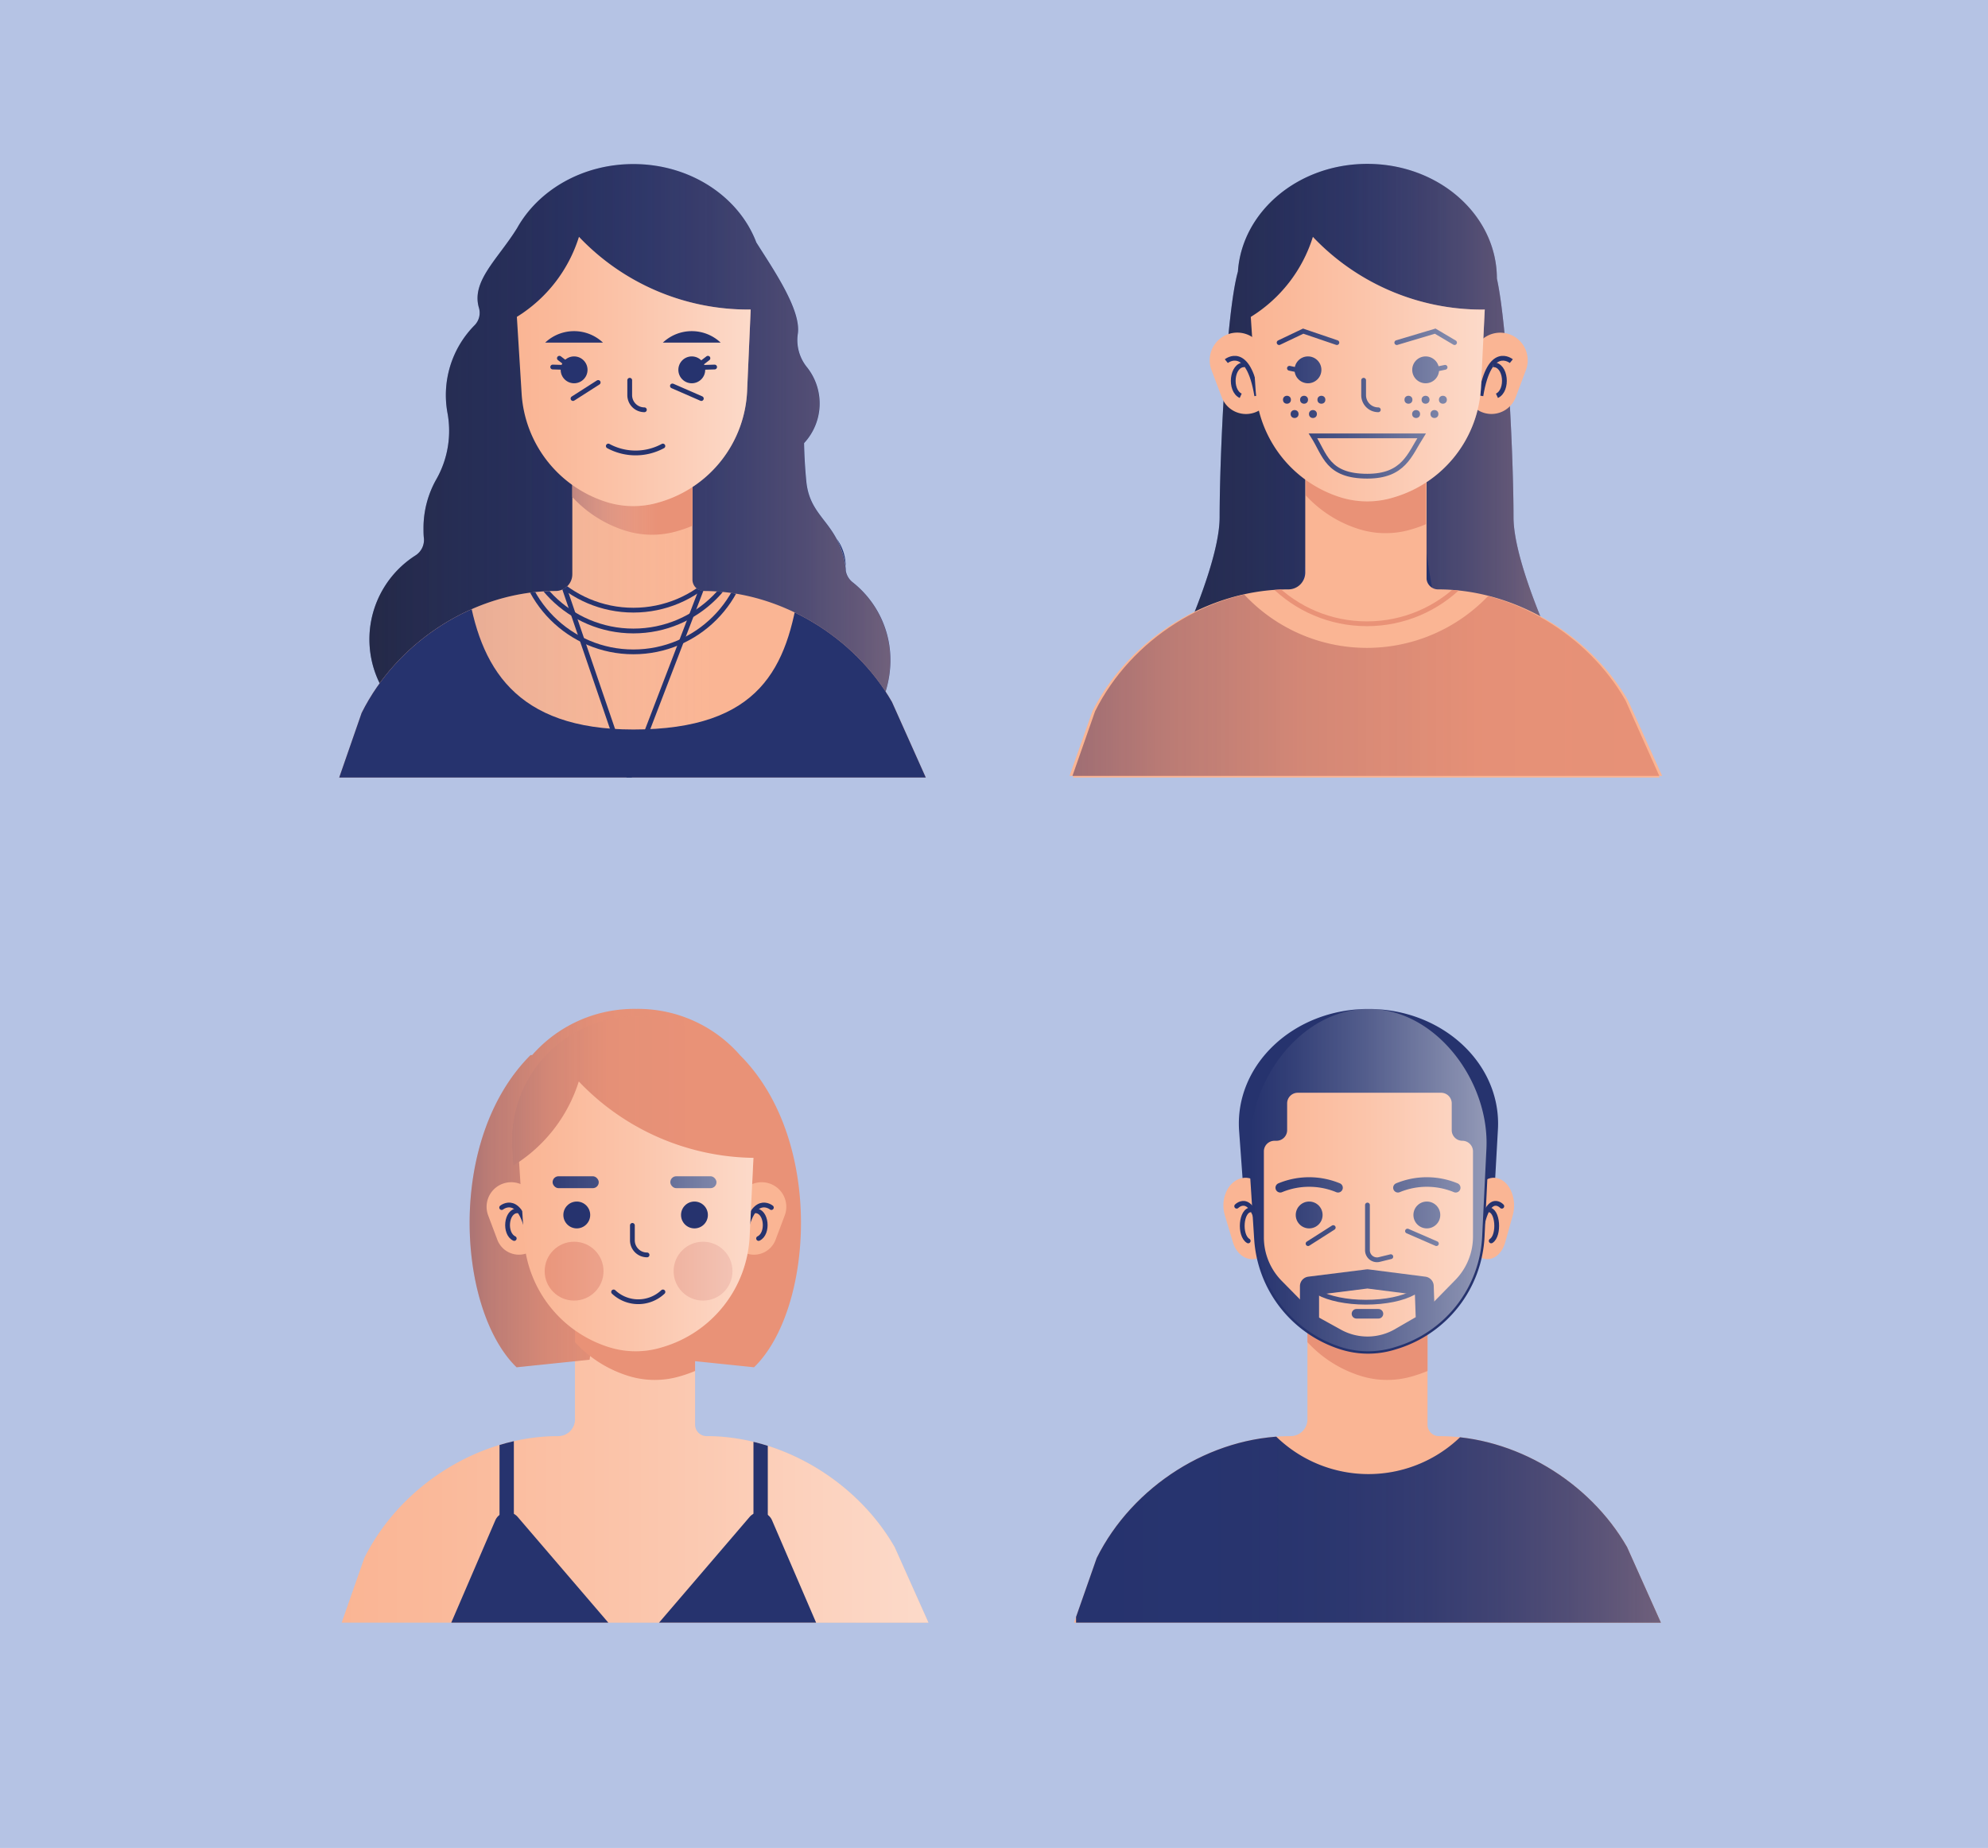 <svg xmlns="http://www.w3.org/2000/svg" xmlns:xlink="http://www.w3.org/1999/xlink" viewBox="0 0 416.09 386.79"><defs><style>.a,.ab,.p,.q,.r,.x{fill:none;}.b{isolation:isolate;}.c{fill:#b5c3e4;}.d{fill:#26336e;}.ad,.e,.g,.s,.y,.z{mix-blend-mode:multiply;}.e{fill:url(#a);}.f,.h,.n{mix-blend-mode:screen;}.f{fill:url(#b);}.g{fill:url(#c);}.h,.n{opacity:0.7;}.h{fill:url(#d);}.i,.l,.v{fill:#fab594;}.ac,.ae,.af,.ag,.j{mix-blend-mode:overlay;}.j{fill:url(#e);}.k{fill:#e99277;}.ab,.l,.p,.q,.r,.v{stroke:#26336e;}.l,.p,.q,.r{stroke-linecap:round;}.l,.p,.q{stroke-linejoin:round;}.m{clip-path:url(#f);}.n{fill:url(#g);}.o{clip-path:url(#h);}.p{stroke-width:4px;}.q{stroke-width:2px;}.ab,.r,.v,.x{stroke-miterlimit:10;}.s{opacity:0.5;fill:url(#i);}.t{clip-path:url(#j);}.u{fill:url(#k);}.w{clip-path:url(#l);}.x{stroke:#e99277;}.y{fill:url(#m);}.z{fill:url(#n);}.aa{clip-path:url(#o);}.ab{stroke-width:3px;}.ac{fill:url(#p);}.ad{fill:url(#q);}.ae{fill:url(#r);}.af{fill:url(#s);}.ag{fill:url(#t);}</style><linearGradient id="a" x1="240.48" y1="91.63" x2="331.57" y2="91.63" gradientUnits="userSpaceOnUse"><stop offset="0" stop-color="#231f20" stop-opacity="0.5"/><stop offset="0.09" stop-color="#231f20" stop-opacity="0.4"/><stop offset="0.51" stop-color="#231f20" stop-opacity="0.1"/><stop offset="1" stop-color="#231f20" stop-opacity="0"/></linearGradient><linearGradient id="b" x1="240.48" y1="91.63" x2="331.57" y2="91.63" gradientUnits="userSpaceOnUse"><stop offset="0" stop-color="#fab594" stop-opacity="0"/><stop offset="0.29" stop-color="#fab594" stop-opacity="0.01"/><stop offset="0.46" stop-color="#fab594" stop-opacity="0.04"/><stop offset="0.6" stop-color="#fab594" stop-opacity="0.1"/><stop offset="0.72" stop-color="#fab594" stop-opacity="0.18"/><stop offset="0.84" stop-color="#fab594" stop-opacity="0.29"/><stop offset="0.94" stop-color="#fab594" stop-opacity="0.41"/><stop offset="1" stop-color="#fab594" stop-opacity="0.5"/></linearGradient><linearGradient id="c" x1="77.32" y1="96.63" x2="186.36" y2="96.63" xlink:href="#a"/><linearGradient id="d" x1="77.28" y1="96.63" x2="186.32" y2="96.63" xlink:href="#b"/><linearGradient id="e" x1="71.51" y1="301.59" x2="194.33" y2="301.59" gradientUnits="userSpaceOnUse"><stop offset="0" stop-color="#fff" stop-opacity="0"/><stop offset="0.17" stop-color="#fff" stop-opacity="0.06"/><stop offset="0.49" stop-color="#fff" stop-opacity="0.21"/><stop offset="0.93" stop-color="#fff" stop-opacity="0.46"/><stop offset="1" stop-color="#fff" stop-opacity="0.5"/></linearGradient><clipPath id="f"><path class="a" d="M340.54,323.81c-7.89-13.74-23.52-23.22-39.36-23.22h0a2.39,2.39,0,0,1-2.4-2.4V263.55H273.65v33.53a3.52,3.52,0,0,1-3.52,3.51h0c-16.78,0-33.11,10.49-40.59,25.51l-4.74,13.53H347.62Z"/></clipPath><linearGradient id="g" x1="225.22" y1="322.69" x2="347.62" y2="322.69" xlink:href="#b"/><clipPath id="h"><path class="a" d="M292.16,281.9l-.39.12a18.64,18.64,0,0,1-11.09-.07h0A25.43,25.43,0,0,1,263,259.34l-1.19-18.52a24.69,24.69,0,0,1,24.64-26.27h0a24.69,24.69,0,0,1,24.66,25.87l-.89,18.37A25.4,25.4,0,0,1,292.16,281.9Z"/></clipPath><linearGradient id="i" x1="193.93" y1="124.7" x2="71.11" y2="124.7" gradientUnits="userSpaceOnUse"><stop offset="0.35" stop-color="#fff" stop-opacity="0"/><stop offset="1" stop-color="#26336e" stop-opacity="0.4"/></linearGradient><clipPath id="j"><path class="a" d="M186.69,146.92c-7.89-13.74-23.52-23.22-39.36-23.22h0a2.39,2.39,0,0,1-2.4-2.4V86.66H119.79v33.53a3.51,3.51,0,0,1-3.51,3.51h0c-16.78,0-33.11,10.5-40.59,25.52L71,162.74H193.77Z"/></clipPath><linearGradient id="k" x1="150.65" y1="77.8" x2="113.23" y2="77.8" xlink:href="#i"/><clipPath id="l"><path class="a" d="M340.21,146.58c-7.88-13.75-23.52-23.22-39.36-23.22h0a2.4,2.4,0,0,1-2.4-2.4V86.32H273.32v33.52a3.52,3.52,0,0,1-3.52,3.52h0c-16.78,0-33.11,10.49-40.59,25.51l-4.74,13.53H347.29Z"/></clipPath><linearGradient id="m" x1="208.51" y1="153.49" x2="363.67" y2="153.49" gradientUnits="userSpaceOnUse"><stop offset="0" stop-color="#26336e" stop-opacity="0.5"/><stop offset="0.05" stop-color="#26336e" stop-opacity="0.44"/><stop offset="0.23" stop-color="#26336e" stop-opacity="0.24"/><stop offset="0.42" stop-color="#26336e" stop-opacity="0.11"/><stop offset="0.66" stop-color="#26336e" stop-opacity="0.02"/><stop offset="1" stop-color="#26336e" stop-opacity="0"/></linearGradient><linearGradient id="n" x1="75.67" y1="248.69" x2="145.02" y2="248.69" gradientUnits="userSpaceOnUse"><stop offset="0.2" stop-color="#26336e" stop-opacity="0.5"/><stop offset="0.24" stop-color="#26336e" stop-opacity="0.44"/><stop offset="0.38" stop-color="#26336e" stop-opacity="0.24"/><stop offset="0.54" stop-color="#26336e" stop-opacity="0.11"/><stop offset="0.73" stop-color="#26336e" stop-opacity="0.02"/><stop offset="1" stop-color="#26336e" stop-opacity="0"/></linearGradient><clipPath id="o"><path class="a" d="M194.33,339.63l-7.08-15.82c-7.89-13.74-23.52-23.22-39.37-23.22h0a2.4,2.4,0,0,1-2.4-2.4V263.55H120.35v33.53a3.51,3.51,0,0,1-3.51,3.51h0c-16.78,0-33.11,10.49-40.59,25.51l-4.74,13.53"/></clipPath><linearGradient id="p" x1="108.44" y1="248.69" x2="157.82" y2="248.69" xlink:href="#e"/><linearGradient id="q" x1="93.21" y1="228.36" x2="145.19" y2="228.36" xlink:href="#m"/><linearGradient id="r" x1="108.15" y1="77.76" x2="157.12" y2="77.76" xlink:href="#e"/><linearGradient id="s" x1="261.76" y1="77.26" x2="310.73" y2="77.26" xlink:href="#e"/><linearGradient id="t" x1="261.73" y1="247" x2="311.11" y2="247" xlink:href="#e"/></defs><g class="b"><rect class="c" width="416.09" height="386.79"/><path class="d" d="M316.78,108.24c0-11.93-1.24-39.78-3.48-49.94,0-13.19-12.07-24-27.12-24h0c-14.52,0-26.23,10.05-27.08,22.54-2.46,8.64-3.83,38.85-3.83,51.41S240.48,149,240.48,149s13.75-2.87,23.72-8.09C278.79,133.26,274.8,99,274.8,99l-.14-1.18a29.58,29.58,0,0,0,5.21,2h0a23.09,23.09,0,0,0,12.18.07l.44-.12A28.78,28.78,0,0,0,297.36,98l-.12,1s-6.17,34.23,10.61,41.86c10.24,4.66,23.72,8.09,23.72,8.09S316.78,120.8,316.78,108.24Z"/><path class="e" d="M316.78,108.24c0-11.93-1.24-39.78-3.48-49.94,0-13.19-12.07-24-27.12-24h0c-14.52,0-26.23,10.05-27.08,22.54-2.46,8.64-3.83,38.85-3.83,51.41S240.48,149,240.48,149s14-2.51,23.72-8.09S274.8,99,274.8,99l-.14-1.18a29.58,29.58,0,0,0,5.21,2h0a23.09,23.09,0,0,0,12.18.07l.44-.12A28.78,28.78,0,0,0,297.36,98l-.12,1s.84,36.28,10.61,41.86S331.57,149,331.57,149,316.78,120.8,316.78,108.24Z"/><path class="f" d="M316.78,108.24c0-11.93-1.24-39.78-3.48-49.94,0-13.19-12.07-24-27.12-24h0c-14.52,0-26.23,10.05-27.08,22.54-2.46,8.64-3.83,38.85-3.83,51.41S240.48,149,240.48,149s14-2.51,23.72-8.09S274.8,99,274.8,99l-.14-1.18a29.58,29.58,0,0,0,5.21,2h0a23.09,23.09,0,0,0,12.18.07l.44-.12A28.78,28.78,0,0,0,297.36,98l-.12,1s.84,36.28,10.61,41.86S331.57,149,331.57,149,316.78,120.8,316.78,108.24Z"/><path class="d" d="M178.46,121.87a3.88,3.88,0,0,1-1.43-2.36,3.68,3.68,0,0,1-.08-.82v-.15a18,18,0,0,0-1.88-5.79c-2.33-4.37-5.74-6.19-6.31-12-.29-3-.42-5.67-.47-8a12.19,12.19,0,0,0,.68-15.8,9,9,0,0,1-2-7c.82-5-5.15-13.62-8.67-19.2l0,0c-3.59-9.49-13.71-16.41-25.73-16.41-10.72,0-19.91,5.49-24.33,13.39l0,0c-4,6.48-9.64,11.1-8,16.69a3.71,3.71,0,0,1-.91,3.66,20.78,20.78,0,0,0-5.69,18.25,20.53,20.53,0,0,1-2.24,13.86,20.69,20.69,0,0,0-2.76,10.34c0,.73,0,1.44.09,2.18A3.85,3.85,0,0,1,87,116.23a20.88,20.88,0,0,0-9.62,16c-1.2,16.35,16.51,29.07,33.52,18.54a12.1,12.1,0,0,0,3.59-3.43,23.12,23.12,0,0,0,4.35-15.75,3.71,3.71,0,0,1,1.69-3.53,21,21,0,0,0,2.47-1.82,3.76,3.76,0,0,1,5.72,1.09,20.76,20.76,0,0,0,16.07,10.82v0c0,15.68,17.35,27.3,33.9,16.72a12.1,12.1,0,0,0,3.61-3.62C189.59,139.85,186.32,128.09,178.46,121.87Z"/><path class="g" d="M178.46,121.87a3.88,3.88,0,0,1-1.43-2.36,3.68,3.68,0,0,1-.08-.82v-.15a18,18,0,0,0-1.88-5.79c-2.33-4.37-5.74-6.19-6.31-12-.29-3-.42-5.67-.47-8a12.19,12.19,0,0,0,.68-15.8,9,9,0,0,1-2-7c.82-5-5.15-13.62-8.67-19.2l0,0c-3.59-9.49-13.71-16.41-25.73-16.41-10.72,0-19.91,5.49-24.33,13.39l0,0c-4,6.48-9.64,11.1-8,16.69a3.71,3.71,0,0,1-.91,3.66,20.78,20.78,0,0,0-5.69,18.25,20.53,20.53,0,0,1-2.24,13.86,20.69,20.69,0,0,0-2.76,10.34c0,.73,0,1.44.09,2.18A3.85,3.85,0,0,1,87,116.23a20.88,20.88,0,0,0-9.62,16c-1.2,16.35,16.51,29.07,33.52,18.54a12.1,12.1,0,0,0,3.59-3.43,23.12,23.12,0,0,0,4.35-15.75,3.71,3.71,0,0,1,1.69-3.53,21,21,0,0,0,2.47-1.82,3.76,3.76,0,0,1,5.72,1.09,20.76,20.76,0,0,0,16.07,10.82v0c0,15.68,17.35,27.3,33.9,16.72a12.1,12.1,0,0,0,3.61-3.62C189.59,139.85,186.32,128.09,178.46,121.87Z"/><path class="h" d="M178.42,121.87a3.88,3.88,0,0,1-1.43-2.36,3.68,3.68,0,0,1-.08-.82v-.15a18,18,0,0,0-1.88-5.79c-2.33-4.37-5.74-6.19-6.31-12-.29-3-.42-5.67-.47-8a12.19,12.19,0,0,0,.68-15.8,9,9,0,0,1-2-7c.82-5-5.15-13.62-8.67-19.2l0,0c-3.58-9.49-13.71-16.41-25.73-16.41-10.72,0-19.91,5.49-24.33,13.39l0,0c-4,6.48-9.64,11.1-8,16.69a3.71,3.71,0,0,1-.91,3.66A20.78,20.78,0,0,0,93.6,86.31a20.53,20.53,0,0,1-2.24,13.86,20.69,20.69,0,0,0-2.76,10.34c0,.73.05,1.44.09,2.18A3.85,3.85,0,0,1,87,116.23a20.88,20.88,0,0,0-9.62,16c-1.2,16.35,16.51,29.07,33.52,18.54a12.1,12.1,0,0,0,3.59-3.43,23.12,23.12,0,0,0,4.35-15.75,3.71,3.71,0,0,1,1.69-3.53,21,21,0,0,0,2.47-1.82,3.76,3.76,0,0,1,5.72,1.09,20.76,20.76,0,0,0,16.07,10.82v0c0,15.68,17.35,27.3,33.9,16.72a12.1,12.1,0,0,0,3.61-3.62C189.55,139.85,186.28,128.09,178.42,121.87Z"/><path class="i" d="M194.33,339.63l-7.08-15.82c-7.89-13.74-23.52-23.22-39.37-23.22h0a2.4,2.4,0,0,1-2.4-2.4V263.55H120.35v33.53a3.51,3.51,0,0,1-3.51,3.51h0c-16.78,0-33.11,10.49-40.59,25.51l-4.74,13.53"/><path class="j" d="M194.33,339.63l-7.08-15.82c-7.89-13.74-23.52-23.22-39.37-23.22h0a2.4,2.4,0,0,1-2.4-2.4V263.55H120.35v33.53a3.51,3.51,0,0,1-3.51,3.51h0c-16.78,0-33.11,10.49-40.59,25.51l-4.74,13.53"/><path class="k" d="M154.9,220.87a28.34,28.34,0,0,0-21.77-9.7h0a28.35,28.35,0,0,0-21.75,9.67l-.34,0c-17.76,17.76-15.25,53.37-2.92,65.34l15.28-1.58,1.26-8.59c.7.26,1.42.49,2.16.7a23.2,23.2,0,0,0,12.18.07l.44-.12c.63-.17,1.25-.36,1.85-.57l1.25,8.51,15.28,1.58C170.15,274.24,172.66,238.63,154.9,220.87Z"/><path class="i" d="M347.89,162.4l-7.15-15.82c-8-13.75-23.75-23.22-39.75-23.22h0a2.41,2.41,0,0,1-2.42-2.4V86.32H273.19v33.52a3.53,3.53,0,0,1-3.55,3.52h0c-16.94,0-33.43,10.49-41,25.51l-4.78,13.53"/><path class="d" d="M292.73,276.69l-.44.12a23.2,23.2,0,0,1-12.18-.07h0c-11-3.08-18.71-11.81-19.45-22l-1.31-18c-1-13.84,11.4-25.56,27.07-25.56h0c15.5,0,27.84,11.47,27.1,25.17l-1,17.87C312,264.66,304,273.66,292.73,276.69Z"/><path class="i" d="M340.54,323.81c-7.89-13.74-23.52-23.22-39.36-23.22h0a2.39,2.39,0,0,1-2.4-2.4V263.55H273.65v33.53a3.52,3.52,0,0,1-3.52,3.51h0c-16.78,0-33.11,10.49-40.59,25.51l-4.74,13.53H347.62Z"/><path class="i" d="M263.16,263.39h0c2.32-.73,3.73-3.68,3.15-6.59l-1.17-5.9c-.62-3.1-3.12-5-5.59-4.21h0c-2.68.83-4.17,4.41-3.2,7.65l1.71,5.69C258.83,262.61,261,264.06,263.16,263.39Z"/><path class="l" d="M258.84,252.47s3.64-3.72,5.08,7.26"/><path class="l" d="M261.25,259.73c-1.93-1.12-1.55-6.57.64-6.51"/><path class="i" d="M310.35,263.39h0c-2.14-.73-3.45-3.68-2.91-6.59l1.08-5.9c.57-3.1,2.88-5,5.16-4.21h0c2.47.83,3.84,4.41,2.95,7.65L315.05,260C314.34,262.61,312.31,264.06,310.35,263.39Z"/><path class="l" d="M314.33,252.47s-3.35-3.72-4.69,7.26"/><path class="l" d="M312.11,259.73c1.78-1.12,1.43-6.57-.59-6.51"/><g class="m"><path class="d" d="M313.81,284.91a27.69,27.69,0,0,1-54.78,0H225.22v75.56h122.4V284.91Z"/><path class="k" d="M296.16,287.9l-.39.12a18.64,18.64,0,0,1-11.09-.07h0A25.43,25.43,0,0,1,267,265.34l-1.19-18.52a24.69,24.69,0,0,1,24.64-26.27h0a24.69,24.69,0,0,1,24.66,25.87l-.89,18.37A25.4,25.4,0,0,1,296.16,287.9Z"/><path class="n" d="M313.81,284.91a27.69,27.69,0,0,1-54.78,0H225.22v75.56h122.4V284.91Z"/></g><path class="l" d="M292.16,281.9l-.39.12a18.64,18.64,0,0,1-11.09-.07h0A25.43,25.43,0,0,1,263,259.34l-1.19-18.52a24.69,24.69,0,0,1,24.64-26.27h0a24.69,24.69,0,0,1,24.66,25.87l-.89,18.37A25.4,25.4,0,0,1,292.16,281.9Z"/><g class="o"><path class="p" d="M293.16,279.82l5.19-3-.27-7.62-11.87-1.52-12.13,1.52v7.76l5.54,3.06A13.49,13.49,0,0,0,293.16,279.82Z"/><line class="q" x1="283.91" y1="274.98" x2="288.51" y2="274.98"/><path class="d" d="M314.22,238.75v-7.82a2.23,2.23,0,0,1,2.22-2.23h6.47a2.22,2.22,0,0,0,2.23-2.22V211.77a2.23,2.23,0,0,0-2.23-2.23h-6.65a2.23,2.23,0,0,1-2.23-2.23v-.75a2.22,2.22,0,0,0-2.22-2.23h-1.26a2.23,2.23,0,0,0-2.23,2.23v.75a2.23,2.23,0,0,1-2.23,2.23H266.81a2.22,2.22,0,0,1-2.22-2.23v-.75a2.23,2.23,0,0,0-2.23-2.23H261.1a2.23,2.23,0,0,0-2.23,2.23v.75a2.22,2.22,0,0,1-2.22,2.23h-7.8a2.22,2.22,0,0,0-2.22,2.23v14.71a2.21,2.21,0,0,0,2.22,2.22h7.8a2.22,2.22,0,0,1,2.22,2.23v33.36a2.25,2.25,0,0,1-.66,1.59l-.21.21.87.89v.42h.42l10.76,11a2.22,2.22,0,0,0,3.14,0l1.08-1.06a2.23,2.23,0,0,0,0-3.15l-6-6.09a13,13,0,0,1-3.74-9.15V241a2.22,2.22,0,0,1,2.22-2.23h.42a2.23,2.23,0,0,0,2.23-2.23v-5.59a2.22,2.22,0,0,1,2.22-2.23h30a2.23,2.23,0,0,1,2.23,2.23v5.59a2.22,2.22,0,0,0,2.22,2.23h0a2.23,2.23,0,0,1,2.23,2.23V258.8a13,13,0,0,1-3.74,9.15l-6.12,6.24a2.23,2.23,0,0,0,0,3.15l1.08,1.06a2.24,2.24,0,0,0,3.15,0l10.76-11H314v-.56l.74-.75-.74-.72V238.75Z"/></g><path class="r" d="M275.93,270.56c2.2,1.2,5.83,2,9.95,2s7.75-.78,9.95-2"/><path class="q" d="M280.05,248.6a15.83,15.83,0,0,0-12.09,0"/><path class="q" d="M304.68,248.6a15.83,15.83,0,0,0-12.09,0"/><circle class="d" cx="274.01" cy="254.3" r="2.81"/><circle class="d" cx="298.64" cy="254.3" r="2.81"/><line class="r" x1="279.05" y1="256.94" x2="273.78" y2="260.3"/><line class="r" x1="294.59" y1="257.67" x2="300.64" y2="260.3"/><path class="d" d="M177,118.55a18,18,0,0,0-1.88-5.79A9.8,9.8,0,0,1,177,118.55Z"/><path class="i" d="M186.69,146.92c-7.89-13.74-23.52-23.22-39.36-23.22h0a2.39,2.39,0,0,1-2.4-2.4V86.66H119.79v33.53a3.51,3.51,0,0,1-3.51,3.51h0c-16.78,0-33.11,10.5-40.59,25.52L71,162.74H193.77Z"/><path class="s" d="M186.69,146.92c-7.89-13.74-23.52-23.22-39.36-23.22h0a2.39,2.39,0,0,1-2.4-2.4V86.66H119.79v33.53a3.51,3.51,0,0,1-3.51,3.51h0c-16.78,0-33.11,10.5-40.59,25.52L71,162.74H193.77Z"/><g class="t"><path class="d" d="M167.29,122.69c-2.48,16.95-8.11,30-34.72,30-24.75,0-32.24-13-34.72-30H55v95.78H210.15V122.69Z"/><circle class="r" cx="132.57" cy="103.65" r="24.06"/><circle class="r" cx="132.57" cy="108.01" r="24.06"/><circle class="r" cx="132.57" cy="112.38" r="24.06"/><path class="k" d="M142.31,111l-.4.12a18.77,18.77,0,0,1-11.08-.07h0a25.46,25.46,0,0,1-17.71-22.61l-1.19-18.53a24.69,24.69,0,0,1,24.64-26.27h0a24.69,24.69,0,0,1,24.66,25.88l-.89,18.37A25.41,25.41,0,0,1,142.31,111Z"/><polyline class="r" points="117.13 120.19 131.68 162.74 147.59 121.3"/><path class="u" d="M142.31,111l-.4.12a18.77,18.77,0,0,1-11.08-.07h0a25.46,25.46,0,0,1-17.71-22.61l-1.19-18.53a24.69,24.69,0,0,1,24.64-26.27h0a24.69,24.69,0,0,1,24.66,25.88l-.89,18.37A25.41,25.41,0,0,1,142.31,111Z"/></g><path class="i" d="M340.3,146.92c-7.89-13.74-23.52-23.22-39.37-23.22h0a2.4,2.4,0,0,1-2.4-2.4V86.66H273.4v33.53a3.51,3.51,0,0,1-3.51,3.51h0c-16.78,0-33.12,10.5-40.59,25.52l-4.74,13.52H347.37Z"/><path class="i" d="M262.08,86.5h0a5.45,5.45,0,0,0,4-6.59L264.56,74a5.77,5.77,0,0,0-7-4.21h0a5.79,5.79,0,0,0-4,7.65l2.15,5.69A5.42,5.42,0,0,0,262.08,86.5Z"/><path class="v" d="M256.67,75.59s4.56-3.72,6.37,7.25"/><path class="v" d="M259.68,82.84c-2.42-1.11-1.94-6.57.81-6.5"/><path class="i" d="M310.91,86.5h0a5.43,5.43,0,0,1-4-6.59l1.47-5.9a5.79,5.79,0,0,1,7-4.21h0a5.78,5.78,0,0,1,4,7.65l-2.14,5.69A5.43,5.43,0,0,1,310.91,86.5Z"/><path class="v" d="M316.32,75.59s-4.56-3.72-6.37,7.25"/><path class="v" d="M313.31,82.84c2.42-1.11,1.94-6.57-.81-6.5"/><g class="w"><path class="k" d="M320.81,105.6a35.09,35.09,0,0,1-69.44,0H208.51v95.78H363.67V105.6Z"/><circle class="x" cx="286.09" cy="102.6" r="27.96"/><path class="k" d="M295.84,110.67l-.4.12a18.72,18.72,0,0,1-11.09-.07h0a25.41,25.41,0,0,1-17.7-22.61l-1.2-18.52a24.7,24.7,0,0,1,24.64-26.28h0a24.69,24.69,0,0,1,24.66,25.88l-.88,18.37A25.43,25.43,0,0,1,295.84,110.67Z"/><path class="y" d="M320.81,105.6a35.09,35.09,0,0,1-69.44,0H208.51v95.78H363.67V105.6Z"/></g><path class="i" d="M310.24,64.8a48.77,48.77,0,0,1-35.45-15.22,30.27,30.27,0,0,1-13,16.75l1,15.13a25.45,25.45,0,0,0,17.7,22.61,18.8,18.8,0,0,0,11.09.07l.4-.12a25.44,25.44,0,0,0,18-23.11l.78-16.12Z"/><polyline class="r" points="279.81 71.71 272.76 69.31 267.72 71.71"/><polyline class="r" points="304.44 71.71 300.39 69.31 292.35 71.71"/><circle class="d" cx="273.76" cy="77.41" r="2.81"/><circle class="d" cx="269.36" cy="83.67" r="0.83"/><circle class="d" cx="272.94" cy="83.67" r="0.83"/><circle class="d" cx="270.96" cy="86.66" r="0.83"/><circle class="d" cx="274.8" cy="86.66" r="0.83"/><circle class="d" cx="276.57" cy="83.67" r="0.83"/><circle class="d" cx="294.79" cy="83.67" r="0.83"/><circle class="d" cx="298.37" cy="83.67" r="0.83"/><circle class="d" cx="296.39" cy="86.66" r="0.83"/><circle class="d" cx="300.23" cy="86.66" r="0.83"/><circle class="d" cx="302" cy="83.67" r="0.83"/><circle class="d" cx="298.39" cy="77.41" r="2.81"/><path class="r" d="M285.41,79.59V82.7a3.06,3.06,0,0,0,3.07,3.07h0"/><path class="r" d="M297.54,91.23c-2.51,3.94-3.72,8.44-11.36,8.44-8.4,0-8.85-4.5-11.37-8.44Z"/><path class="z" d="M154.9,220.87a28.34,28.34,0,0,0-21.77-9.7h0a28.35,28.35,0,0,0-21.75,9.67l-.34,0c-17.76,17.76-15.25,53.37-2.92,65.34l15.28-1.58,1.26-8.59c.7.26,1.42.49,2.16.7a23.2,23.2,0,0,0,12.18.07l.44-.12c.63-.17,1.25-.36,1.85-.57l1.25,8.51,15.28,1.58C170.15,274.24,172.66,238.63,154.9,220.87Z"/><path class="i" d="M109.77,262.47h0a4.84,4.84,0,0,0,3.52-5.87L112,251.35a5.16,5.16,0,0,0-6.25-3.75h0a5.14,5.14,0,0,0-3.57,6.81l1.91,5.07A4.83,4.83,0,0,0,109.77,262.47Z"/><path class="l" d="M105,252.75s4.06-3.31,5.67,6.47"/><path class="l" d="M107.63,259.22c-2.16-1-1.73-5.85.72-5.8"/><path class="i" d="M156.63,262.47h0a4.84,4.84,0,0,1-3.52-5.87l1.31-5.25a5.16,5.16,0,0,1,6.25-3.75h0a5.14,5.14,0,0,1,3.57,6.81l-1.91,5.07A4.83,4.83,0,0,1,156.63,262.47Z"/><path class="l" d="M161.45,252.75s-4.06-3.31-5.67,6.47"/><path class="l" d="M158.77,259.22c2.15-1,1.72-5.85-.72-5.8"/><g class="aa"><path class="k" d="M142.87,287.9l-.4.12a18.61,18.61,0,0,1-11.08-.07h0a25.43,25.43,0,0,1-17.71-22.61l-1.19-18.52a24.68,24.68,0,0,1,24.64-26.27h0a24.69,24.69,0,0,1,24.66,25.87l-.89,18.37A25.43,25.43,0,0,1,142.87,287.9Z"/><path class="d" d="M108.35,317.5l20.91,24.39a2.79,2.79,0,0,1-2.12,4.61H95.73a2.8,2.8,0,0,1-2.56-3.9l10.5-24.39A2.79,2.79,0,0,1,108.35,317.5Z"/><line class="ab" x1="106.05" y1="325.28" x2="106.05" y2="299.98"/><path class="d" d="M156.9,317.5,136,341.89a2.79,2.79,0,0,0,2.11,4.61h31.41a2.8,2.8,0,0,0,2.57-3.9l-10.5-24.39A2.79,2.79,0,0,0,156.9,317.5Z"/><line class="ab" x1="159.2" y1="325.28" x2="159.2" y2="299.98"/></g><path class="i" d="M138.87,281.9l-.4.12a18.61,18.61,0,0,1-11.08-.07h0a25.43,25.43,0,0,1-17.71-22.61l-1.19-18.52a24.68,24.68,0,0,1,24.64-26.27h0a24.69,24.69,0,0,1,24.66,25.87l-.89,18.37A25.43,25.43,0,0,1,138.87,281.9Z"/><rect class="d" x="140.3" y="246.2" width="9.66" height="2.49" rx="1.24"/><rect class="d" x="115.66" y="246.2" width="9.66" height="2.49" rx="1.24"/><circle class="k" cx="120.16" cy="266.06" r="6.16"/><circle class="k" cx="147.15" cy="266.06" r="6.16"/><path class="ac" d="M138.87,281.9l-.4.12a18.61,18.61,0,0,1-11.08-.07h0a25.43,25.43,0,0,1-17.71-22.61l-1.19-18.52a24.68,24.68,0,0,1,24.64-26.27h0a24.69,24.69,0,0,1,24.66,25.87l-.89,18.37A25.43,25.43,0,0,1,138.87,281.9Z"/><path class="k" d="M133.13,212.74h0a26,26,0,0,0-25.94,27.66l.23,3.57a31.92,31.92,0,0,0,13.72-17.62,51.36,51.36,0,0,0,37.32,16H159l.11-2.37A26,26,0,0,0,133.13,212.74Z"/><path class="r" d="M128.43,270.41a7.52,7.52,0,0,0,10.32,0"/><circle class="d" cx="120.72" cy="254.3" r="2.81"/><circle class="d" cx="145.35" cy="254.3" r="2.81"/><path class="r" d="M132.36,256.48v3.11a3.06,3.06,0,0,0,3.07,3.07h0"/><path class="r" d="M286.21,252.22v9.39a2,2,0,0,0,2.53,2l2.36-.58"/><line class="r" x1="298.65" y1="77.68" x2="302.46" y2="76.88"/><line class="r" x1="273.69" y1="77.88" x2="269.88" y2="77.08"/><path class="d" d="M177,119.52a3.68,3.68,0,0,1-.08-.82v-.15A5.92,5.92,0,0,1,177,119.52Z"/><path class="ad" d="M133.13,212.74h0a26,26,0,0,0-25.94,27.66l.23,3.57a31.92,31.92,0,0,0,13.72-17.62,51.36,51.36,0,0,0,37.32,16H159l.11-2.37A26,26,0,0,0,133.13,212.74Z"/><path class="i" d="M157.12,64.79h-.49a48.8,48.8,0,0,1-35.45-15.22,30.31,30.31,0,0,1-13,16.75l1,16.13a25.46,25.46,0,0,0,17.71,22.61,18.77,18.77,0,0,0,11.08.07l.4-.12a25.41,25.41,0,0,0,18-23.11"/><path class="ae" d="M157.12,64.79h-.49a48.8,48.8,0,0,1-35.45-15.22,30.31,30.31,0,0,1-13,16.75l1,16.13a25.46,25.46,0,0,0,17.71,22.61,18.77,18.77,0,0,0,11.08.07l.4-.12a25.41,25.41,0,0,0,18-23.11"/><path class="r" d="M127.32,93.36a12,12,0,0,0,11.42,0"/><path class="d" d="M126.2,71.71a8.81,8.81,0,0,0-12.09,0"/><path class="d" d="M150.83,71.71a8.81,8.81,0,0,0-12.09,0"/><circle class="d" cx="120.16" cy="77.41" r="2.81"/><circle class="d" cx="144.79" cy="77.41" r="2.81"/><path class="r" d="M131.8,79.59V82.7a3.07,3.07,0,0,0,3.07,3.07h0"/><line class="r" x1="125.2" y1="80.05" x2="119.93" y2="83.42"/><line class="r" x1="140.74" y1="80.78" x2="146.79" y2="83.42"/><polyline class="r" points="117.08 74.98 119.64 76.94 115.68 76.82"/><polyline class="r" points="148.17 74.98 145.62 76.94 149.57 76.82"/><path class="af" d="M310.24,64.8a48.77,48.77,0,0,1-35.45-15.22,30.27,30.27,0,0,1-13,16.75l1,15.13a25.45,25.45,0,0,0,17.7,22.61,18.8,18.8,0,0,0,11.09.07l.4-.12a25.44,25.44,0,0,0,18-23.11l.78-16.12Z"/><path class="ag" d="M292.16,281.9l-.39.12a18.64,18.64,0,0,1-11.09-.07h0A25.43,25.43,0,0,1,263,259.34l-1.19-18.52c-.91-14.23,10.38-29.65,24.64-29.65h0c14.1,0,25.34,15.17,24.66,29.25l-.89,18.37A25.4,25.4,0,0,1,292.16,281.9Z"/></g></svg>